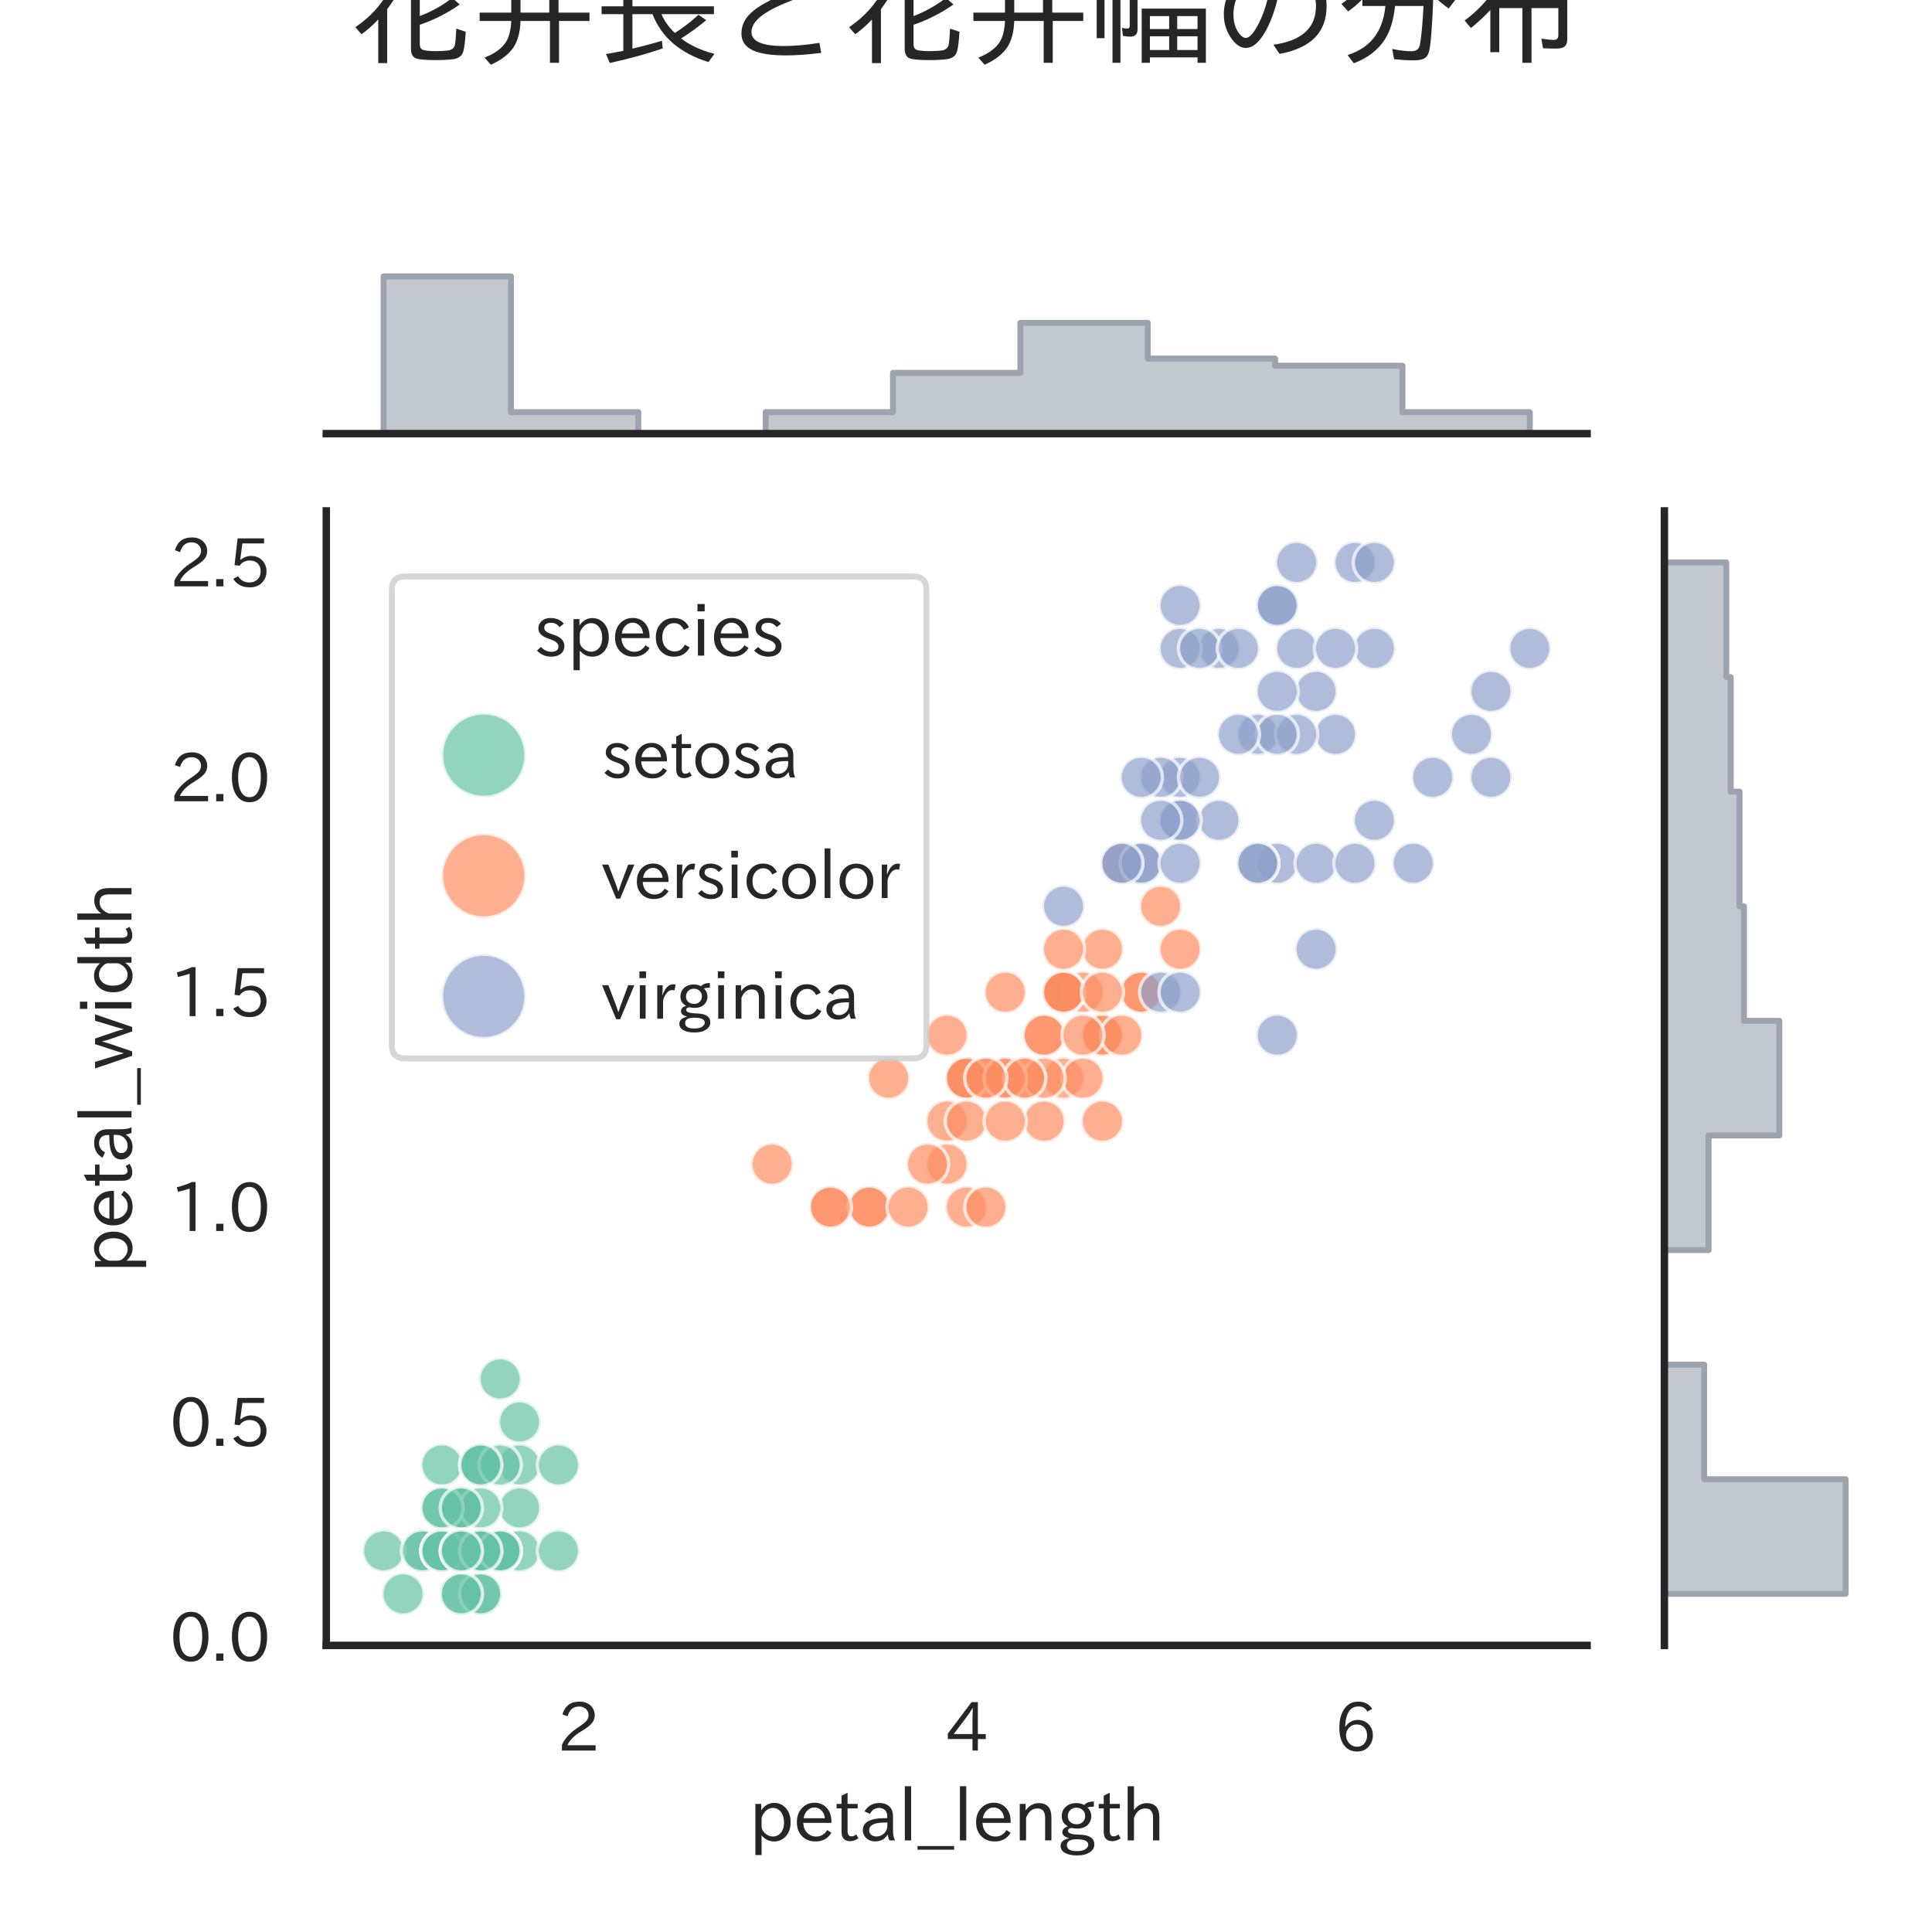 <?xml version="1.0" encoding="utf-8" standalone="no"?>
<!DOCTYPE svg PUBLIC "-//W3C//DTD SVG 1.1//EN"
  "http://www.w3.org/Graphics/SVG/1.1/DTD/svg11.dtd">
<svg xmlns:xlink="http://www.w3.org/1999/xlink" width="324pt" height="324pt" viewBox="0 0 324 324" xmlns="http://www.w3.org/2000/svg" version="1.1">
 <defs>
  <style type="text/css">*{stroke-linejoin: round; stroke-linecap: butt}</style>
 </defs>
 <g id="figure_1">
  <g id="patch_1">
   <path d="M 0 324 
L 324 324 
L 324 0 
L 0 0 
z
" style="fill: #ffffff"/>
  </g>
  <g id="axes_1">
   <g id="patch_2">
    <path d="M 54.72 275.94 
L 266.16 275.94 
L 266.16 85.678 
L 54.72 85.678 
z
" style="fill: #ffffff"/>
   </g>
   <g id="matplotlib.axis_1">
    <g id="xtick_1">
     <g id="text_1">
      <!-- 2 -->
      <g style="fill: #262626" transform="translate(93.446 293.68) scale(0.11 -0.11)">
       <defs>
        <path id="IPAexGothic-32" d="M 3659 63 
L 447 63 
L 447 594 
Q 825 1475 1894 2203 
L 2072 2322 
Q 2619 2697 2791 2906 
Q 2988 3153 2988 3444 
Q 2988 3772 2756 4003 
Q 2500 4259 2084 4259 
Q 1250 4259 991 3328 
L 497 3506 
Q 853 4725 2116 4725 
Q 2806 4725 3216 4316 
Q 3575 3947 3575 3425 
Q 3575 3038 3344 2722 
Q 3131 2416 2366 1938 
L 2231 1856 
Q 1256 1253 978 569 
L 3659 569 
L 3659 63 
z
" transform="scale(0.016)"/>
       </defs>
       <use xlink:href="#IPAexGothic-32"/>
      </g>
     </g>
    </g>
    <g id="xtick_2">
     <g id="text_2">
      <!-- 4 -->
      <g style="fill: #262626" transform="translate(158.605 293.68) scale(0.11 -0.11)">
       <defs>
        <path id="IPAexGothic-34" d="M 3813 1159 
L 3059 1159 
L 3059 63 
L 2547 63 
L 2547 1159 
L 197 1159 
L 197 1672 
L 2456 4678 
L 3059 4678 
L 3059 1634 
L 3813 1634 
L 3813 1159 
z
M 2578 4109 
L 2559 4109 
Q 2278 3656 2003 3284 
L 759 1634 
L 2547 1634 
L 2547 3144 
Q 2547 3481 2578 4109 
z
" transform="scale(0.016)"/>
       </defs>
       <use xlink:href="#IPAexGothic-34"/>
      </g>
     </g>
    </g>
    <g id="xtick_3">
     <g id="text_3">
      <!-- 6 -->
      <g style="fill: #262626" transform="translate(223.764 293.68) scale(0.11 -0.11)">
       <defs>
        <path id="IPAexGothic-36" d="M 1056 2328 
Q 1509 2981 2234 2981 
Q 2906 2981 3316 2513 
Q 3675 2106 3675 1522 
Q 3675 884 3272 434 
Q 2853 -31 2178 -31 
Q 1375 -31 922 581 
Q 481 1178 481 2228 
Q 481 3425 1013 4109 
Q 1494 4725 2272 4725 
Q 3191 4725 3609 4025 
L 3150 3775 
Q 2894 4266 2300 4266 
Q 1119 4266 1031 2328 
L 1056 2328 
z
M 2141 2547 
Q 1684 2547 1384 2206 
Q 1116 1900 1116 1541 
Q 1116 1156 1353 844 
Q 1672 428 2159 428 
Q 2669 428 2941 844 
Q 3125 1128 3125 1503 
Q 3125 1944 2881 2228 
Q 2600 2547 2141 2547 
z
" transform="scale(0.016)"/>
       </defs>
       <use xlink:href="#IPAexGothic-36"/>
      </g>
     </g>
    </g>
    <g id="text_4">
     <!-- petal_length -->
     <g style="fill: #262626" transform="translate(125.596 308.758) scale(0.12 -0.12)">
      <defs>
       <path id="IPAexGothic-70" d="M 1075 2688 
Q 1525 3341 2206 3341 
Q 2769 3341 3172 2938 
Q 3641 2469 3641 1644 
Q 3641 841 3178 372 
Q 2775 -31 2200 -31 
Q 1569 -31 1106 497 
L 1106 -1216 
L 563 -1216 
L 563 3250 
L 1075 3250 
L 1075 2688 
z
M 1106 1950 
L 1106 1291 
Q 1106 897 1516 600 
Q 1791 403 2106 403 
Q 2469 403 2725 659 
Q 3066 997 3066 1631 
Q 3066 2200 2784 2559 
Q 2503 2900 2100 2900 
Q 1656 2900 1338 2484 
Q 1106 2184 1106 1950 
z
" transform="scale(0.016)"/>
       <path id="IPAexGothic-65" d="M 863 1594 
Q 891 1041 1209 722 
Q 1534 397 1997 397 
Q 2606 397 2963 966 
L 3322 728 
Q 2869 -31 1931 -31 
Q 1222 -31 766 422 
Q 306 884 306 1641 
Q 306 2444 788 2925 
Q 1216 3353 1856 3353 
Q 2459 3353 2866 2956 
Q 3322 2494 3322 1722 
L 3322 1594 
L 863 1594 
z
M 2756 1997 
Q 2709 2431 2450 2681 
Q 2194 2938 1844 2938 
Q 1438 2938 1150 2591 
Q 953 2356 894 1997 
L 2756 1997 
z
" transform="scale(0.016)"/>
       <path id="IPAexGothic-74" d="M 2125 241 
Q 1769 -6 1397 -6 
Q 653 -6 653 831 
L 653 2859 
L 219 2859 
L 219 3250 
L 653 3250 
L 653 3966 
L 1178 4228 
L 1178 3250 
L 2063 3250 
L 2063 2859 
L 1178 2859 
L 1178 906 
Q 1178 416 1513 416 
Q 1738 416 1941 588 
L 2125 241 
z
" transform="scale(0.016)"/>
       <path id="IPAexGothic-61" d="M 3156 63 
L 2672 63 
Q 2559 303 2531 556 
L 2509 556 
Q 2147 -25 1428 -25 
Q 934 -25 622 288 
Q 347 563 347 959 
Q 347 1947 2050 1997 
L 2478 2009 
L 2478 2175 
Q 2478 2509 2288 2700 
Q 2088 2900 1775 2900 
Q 1238 2900 969 2378 
L 494 2597 
Q 938 3328 1788 3328 
Q 2375 3328 2691 3000 
Q 2984 2706 2984 2169 
L 2984 997 
Q 2984 400 3156 63 
z
M 2491 1625 
L 2141 1619 
Q 903 1591 903 953 
Q 903 728 1050 581 
Q 1231 403 1525 403 
Q 1934 403 2234 703 
Q 2491 969 2491 1344 
L 2491 1625 
z
" transform="scale(0.016)"/>
       <path id="IPAexGothic-6c" d="M 1131 63 
L 581 63 
L 581 4794 
L 1131 4794 
L 1131 63 
z
" transform="scale(0.016)"/>
       <path id="IPAexGothic-5f" d="M 3200 -750 
L 0 -750 
L 0 -431 
L 3200 -431 
L 3200 -750 
z
" transform="scale(0.016)"/>
       <path id="IPAexGothic-6e" d="M 3328 63 
L 2778 63 
L 2778 2041 
Q 2778 2853 2106 2853 
Q 1428 2853 1113 2041 
L 1113 63 
L 563 63 
L 563 3250 
L 1075 3250 
L 1075 2675 
Q 1525 3316 2222 3316 
Q 3328 3316 3328 2072 
L 3328 63 
z
" transform="scale(0.016)"/>
       <path id="IPAexGothic-67" d="M 1331 1150 
Q 1006 1122 1006 900 
Q 1006 613 1763 575 
L 2131 556 
Q 3303 497 3303 -294 
Q 3303 -700 2925 -959 
Q 2519 -1253 1794 -1253 
Q 1138 -1253 738 -1028 
Q 353 -809 353 -428 
Q 353 84 1075 247 
L 1075 269 
Q 506 413 506 778 
Q 506 1116 994 1297 
Q 456 1575 456 2181 
Q 456 2650 769 2963 
Q 1128 3322 1738 3322 
Q 2125 3322 2422 3153 
Q 2650 3453 3259 3463 
L 3259 3013 
Q 2838 3003 2703 2938 
Q 3034 2613 3034 2169 
Q 3034 1728 2734 1425 
Q 2400 1094 1813 1094 
Q 1563 1094 1331 1150 
z
M 1734 2919 
Q 1409 2919 1197 2706 
Q 988 2497 988 2181 
Q 988 1872 1184 1684 
Q 1397 1472 1756 1472 
Q 2094 1472 2297 1678 
Q 2503 1881 2503 2203 
Q 2503 2497 2297 2700 
Q 2081 2919 1734 2919 
z
M 1753 159 
Q 903 159 903 -366 
Q 903 -875 1800 -875 
Q 2378 -875 2638 -606 
Q 2772 -481 2772 -313 
Q 2772 159 1753 159 
z
" transform="scale(0.016)"/>
       <path id="IPAexGothic-68" d="M 3347 63 
L 2797 63 
L 2797 2041 
Q 2797 2853 2131 2853 
Q 1447 2853 1131 2041 
L 1131 63 
L 581 63 
L 581 4794 
L 1131 4794 
L 1131 2706 
Q 1566 3316 2247 3316 
Q 3347 3316 3347 2072 
L 3347 63 
z
" transform="scale(0.016)"/>
      </defs>
      <use xlink:href="#IPAexGothic-70"/>
      <use xlink:href="#IPAexGothic-65" transform="translate(62.109 0)"/>
      <use xlink:href="#IPAexGothic-74" transform="translate(118.994 0)"/>
      <use xlink:href="#IPAexGothic-61" transform="translate(153.613 0)"/>
      <use xlink:href="#IPAexGothic-6c" transform="translate(208.594 0)"/>
      <use xlink:href="#IPAexGothic-5f" transform="translate(235.596 0)"/>
      <use xlink:href="#IPAexGothic-6c" transform="translate(285.596 0)"/>
      <use xlink:href="#IPAexGothic-65" transform="translate(312.598 0)"/>
      <use xlink:href="#IPAexGothic-6e" transform="translate(369.482 0)"/>
      <use xlink:href="#IPAexGothic-67" transform="translate(429.883 0)"/>
      <use xlink:href="#IPAexGothic-74" transform="translate(485.4 0)"/>
      <use xlink:href="#IPAexGothic-68" transform="translate(520.02 0)"/>
     </g>
    </g>
   </g>
   <g id="matplotlib.axis_2">
    <g id="ytick_1">
     <g id="text_5">
      <!-- 0.0 -->
      <g style="fill: #262626" transform="translate(28.457 278.618) scale(0.11 -0.11)">
       <defs>
        <path id="IPAexGothic-30" d="M 2038 4725 
Q 2881 4725 3334 3944 
Q 3694 3325 3694 2344 
Q 3694 1372 3334 741 
Q 2888 -31 2016 -31 
Q 1147 -31 700 741 
Q 341 1372 341 2350 
Q 341 3713 1000 4334 
Q 1419 4725 2038 4725 
z
M 2016 4266 
Q 1516 4266 1228 3759 
Q 934 3247 934 2344 
Q 934 1456 1222 947 
Q 1513 447 2016 447 
Q 2619 447 2909 1153 
Q 3100 1622 3100 2375 
Q 3100 3256 2806 3759 
Q 2509 4266 2016 4266 
z
" transform="scale(0.016)"/>
        <path id="IPAexGothic-2e" d="M 1184 63 
L 494 63 
L 494 753 
L 1184 753 
L 1184 63 
z
" transform="scale(0.016)"/>
       </defs>
       <use xlink:href="#IPAexGothic-30"/>
       <use xlink:href="#IPAexGothic-2e" transform="translate(62.988 0)"/>
       <use xlink:href="#IPAexGothic-30" transform="translate(89.404 0)"/>
      </g>
     </g>
    </g>
    <g id="ytick_2">
     <g id="text_6">
      <!-- 0.5 -->
      <g style="fill: #262626" transform="translate(28.457 242.584) scale(0.11 -0.11)">
       <defs>
        <path id="IPAexGothic-35" d="M 1178 2603 
Q 1634 2963 2172 2963 
Q 2816 2963 3241 2528 
Q 3638 2113 3638 1497 
Q 3638 938 3297 513 
Q 2869 -31 2031 -31 
Q 959 -31 469 784 
L 938 1028 
Q 1309 434 2013 434 
Q 2466 434 2769 716 
Q 3081 1013 3081 1503 
Q 3081 1966 2806 2241 
Q 2519 2528 2056 2528 
Q 1406 2528 1072 2028 
L 591 2091 
L 884 4634 
L 3406 4634 
L 3406 4153 
L 1341 4153 
L 1134 2603 
L 1178 2603 
z
" transform="scale(0.016)"/>
       </defs>
       <use xlink:href="#IPAexGothic-30"/>
       <use xlink:href="#IPAexGothic-2e" transform="translate(62.988 0)"/>
       <use xlink:href="#IPAexGothic-35" transform="translate(89.404 0)"/>
      </g>
     </g>
    </g>
    <g id="ytick_3">
     <g id="text_7">
      <!-- 1.0 -->
      <g style="fill: #262626" transform="translate(28.457 206.55) scale(0.11 -0.11)">
       <defs>
        <path id="IPAexGothic-31" d="M 2463 63 
L 1900 63 
L 1900 4103 
Q 1372 3922 788 3797 
L 684 4231 
Q 1519 4441 2106 4731 
L 2463 4731 
L 2463 63 
z
" transform="scale(0.016)"/>
       </defs>
       <use xlink:href="#IPAexGothic-31"/>
       <use xlink:href="#IPAexGothic-2e" transform="translate(62.988 0)"/>
       <use xlink:href="#IPAexGothic-30" transform="translate(89.404 0)"/>
      </g>
     </g>
    </g>
    <g id="ytick_4">
     <g id="text_8">
      <!-- 1.5 -->
      <g style="fill: #262626" transform="translate(28.457 170.515) scale(0.11 -0.11)">
       <use xlink:href="#IPAexGothic-31"/>
       <use xlink:href="#IPAexGothic-2e" transform="translate(62.988 0)"/>
       <use xlink:href="#IPAexGothic-35" transform="translate(89.404 0)"/>
      </g>
     </g>
    </g>
    <g id="ytick_5">
     <g id="text_9">
      <!-- 2.0 -->
      <g style="fill: #262626" transform="translate(28.457 134.481) scale(0.11 -0.11)">
       <use xlink:href="#IPAexGothic-32"/>
       <use xlink:href="#IPAexGothic-2e" transform="translate(62.988 0)"/>
       <use xlink:href="#IPAexGothic-30" transform="translate(89.404 0)"/>
      </g>
     </g>
    </g>
    <g id="ytick_6">
     <g id="text_10">
      <!-- 2.5 -->
      <g style="fill: #262626" transform="translate(28.457 98.446) scale(0.11 -0.11)">
       <use xlink:href="#IPAexGothic-32"/>
       <use xlink:href="#IPAexGothic-2e" transform="translate(62.988 0)"/>
       <use xlink:href="#IPAexGothic-35" transform="translate(89.404 0)"/>
      </g>
     </g>
    </g>
    <g id="text_11">
     <!-- petal_width -->
     <g style="fill: #262626" transform="translate(22.177 213.541) rotate(-90) scale(0.12 -0.12)">
      <defs>
       <path id="IPAexGothic-77" d="M 4772 3250 
L 3666 6 
L 3281 6 
L 2609 1919 
Q 2509 2203 2413 2622 
L 2394 2622 
Q 2322 2319 2188 1919 
L 1534 6 
L 1150 6 
L 44 3250 
L 619 3250 
L 1156 1491 
Q 1206 1331 1363 753 
L 1381 753 
Q 1475 1125 1594 1491 
L 2169 3250 
L 2656 3250 
L 3256 1491 
Q 3347 1244 3469 753 
L 3488 753 
Q 3591 1184 3684 1491 
L 4216 3250 
L 4772 3250 
z
" transform="scale(0.016)"/>
       <path id="IPAexGothic-69" d="M 1178 3928 
L 550 3928 
L 550 4569 
L 1178 4569 
L 1178 3928 
z
M 1138 63 
L 588 63 
L 588 3250 
L 1138 3250 
L 1138 63 
z
" transform="scale(0.016)"/>
       <path id="IPAexGothic-64" d="M 3391 63 
L 2891 63 
L 2891 619 
Q 2441 -31 1753 -31 
Q 1181 -31 788 372 
Q 313 844 313 1663 
Q 313 2466 772 2938 
Q 1169 3341 1753 3341 
Q 2384 3341 2847 2809 
L 2847 4794 
L 3391 4794 
L 3391 63 
z
M 2847 1303 
L 2847 2097 
Q 2847 2413 2456 2706 
Q 2181 2906 1853 2906 
Q 1484 2906 1228 2650 
Q 888 2309 888 1678 
Q 888 1109 1169 750 
Q 1441 409 1847 409 
Q 2322 409 2656 875 
Q 2847 1134 2847 1303 
z
" transform="scale(0.016)"/>
      </defs>
      <use xlink:href="#IPAexGothic-70"/>
      <use xlink:href="#IPAexGothic-65" transform="translate(62.109 0)"/>
      <use xlink:href="#IPAexGothic-74" transform="translate(118.994 0)"/>
      <use xlink:href="#IPAexGothic-61" transform="translate(153.613 0)"/>
      <use xlink:href="#IPAexGothic-6c" transform="translate(208.594 0)"/>
      <use xlink:href="#IPAexGothic-5f" transform="translate(235.596 0)"/>
      <use xlink:href="#IPAexGothic-77" transform="translate(285.596 0)"/>
      <use xlink:href="#IPAexGothic-69" transform="translate(360.791 0)"/>
      <use xlink:href="#IPAexGothic-64" transform="translate(387.793 0)"/>
      <use xlink:href="#IPAexGothic-74" transform="translate(450.195 0)"/>
      <use xlink:href="#IPAexGothic-68" transform="translate(484.814 0)"/>
     </g>
    </g>
   </g>
   <g id="PathCollection_1">
    <defs>
     <path id="C0_0_830020444f" d="M 0 3.536 
C 0.938 3.536 1.837 3.163 2.5 2.5 
C 3.163 1.837 3.536 0.938 3.536 -0 
C 3.536 -0.938 3.163 -1.837 2.5 -2.5 
C 1.837 -3.163 0.938 -3.536 0 -3.536 
C -0.938 -3.536 -1.837 -3.163 -2.5 -2.5 
C -3.163 -1.837 -3.536 -0.938 -3.536 0 
C -3.536 0.938 -3.163 1.837 -2.5 2.5 
C -1.837 3.163 -0.938 3.536 0 3.536 
z
"/>
    </defs>
    <g clip-path="url(#pc08ce2d0c9)">
     <use xlink:href="#C0_0_830020444f" x="77.363" y="260.085" style="fill: #66c2a5; fill-opacity: 0.7; stroke: #ffffff; stroke-opacity: 0.7; stroke-width: 0.566"/>
    </g>
    <g clip-path="url(#pc08ce2d0c9)">
     <use xlink:href="#C0_0_830020444f" x="77.363" y="260.085" style="fill: #66c2a5; fill-opacity: 0.7; stroke: #ffffff; stroke-opacity: 0.7; stroke-width: 0.566"/>
    </g>
    <g clip-path="url(#pc08ce2d0c9)">
     <use xlink:href="#C0_0_830020444f" x="74.105" y="260.085" style="fill: #66c2a5; fill-opacity: 0.7; stroke: #ffffff; stroke-opacity: 0.7; stroke-width: 0.566"/>
    </g>
    <g clip-path="url(#pc08ce2d0c9)">
     <use xlink:href="#C0_0_830020444f" x="80.621" y="260.085" style="fill: #66c2a5; fill-opacity: 0.7; stroke: #ffffff; stroke-opacity: 0.7; stroke-width: 0.566"/>
    </g>
    <g clip-path="url(#pc08ce2d0c9)">
     <use xlink:href="#C0_0_830020444f" x="77.363" y="260.085" style="fill: #66c2a5; fill-opacity: 0.7; stroke: #ffffff; stroke-opacity: 0.7; stroke-width: 0.566"/>
    </g>
    <g clip-path="url(#pc08ce2d0c9)">
     <use xlink:href="#C0_0_830020444f" x="87.136" y="245.671" style="fill: #66c2a5; fill-opacity: 0.7; stroke: #ffffff; stroke-opacity: 0.7; stroke-width: 0.566"/>
    </g>
    <g clip-path="url(#pc08ce2d0c9)">
     <use xlink:href="#C0_0_830020444f" x="77.363" y="252.878" style="fill: #66c2a5; fill-opacity: 0.7; stroke: #ffffff; stroke-opacity: 0.7; stroke-width: 0.566"/>
    </g>
    <g clip-path="url(#pc08ce2d0c9)">
     <use xlink:href="#C0_0_830020444f" x="80.621" y="260.085" style="fill: #66c2a5; fill-opacity: 0.7; stroke: #ffffff; stroke-opacity: 0.7; stroke-width: 0.566"/>
    </g>
    <g clip-path="url(#pc08ce2d0c9)">
     <use xlink:href="#C0_0_830020444f" x="77.363" y="260.085" style="fill: #66c2a5; fill-opacity: 0.7; stroke: #ffffff; stroke-opacity: 0.7; stroke-width: 0.566"/>
    </g>
    <g clip-path="url(#pc08ce2d0c9)">
     <use xlink:href="#C0_0_830020444f" x="80.621" y="267.292" style="fill: #66c2a5; fill-opacity: 0.7; stroke: #ffffff; stroke-opacity: 0.7; stroke-width: 0.566"/>
    </g>
    <g clip-path="url(#pc08ce2d0c9)">
     <use xlink:href="#C0_0_830020444f" x="80.621" y="260.085" style="fill: #66c2a5; fill-opacity: 0.7; stroke: #ffffff; stroke-opacity: 0.7; stroke-width: 0.566"/>
    </g>
    <g clip-path="url(#pc08ce2d0c9)">
     <use xlink:href="#C0_0_830020444f" x="83.879" y="260.085" style="fill: #66c2a5; fill-opacity: 0.7; stroke: #ffffff; stroke-opacity: 0.7; stroke-width: 0.566"/>
    </g>
    <g clip-path="url(#pc08ce2d0c9)">
     <use xlink:href="#C0_0_830020444f" x="77.363" y="267.292" style="fill: #66c2a5; fill-opacity: 0.7; stroke: #ffffff; stroke-opacity: 0.7; stroke-width: 0.566"/>
    </g>
    <g clip-path="url(#pc08ce2d0c9)">
     <use xlink:href="#C0_0_830020444f" x="67.589" y="267.292" style="fill: #66c2a5; fill-opacity: 0.7; stroke: #ffffff; stroke-opacity: 0.7; stroke-width: 0.566"/>
    </g>
    <g clip-path="url(#pc08ce2d0c9)">
     <use xlink:href="#C0_0_830020444f" x="70.847" y="260.085" style="fill: #66c2a5; fill-opacity: 0.7; stroke: #ffffff; stroke-opacity: 0.7; stroke-width: 0.566"/>
    </g>
    <g clip-path="url(#pc08ce2d0c9)">
     <use xlink:href="#C0_0_830020444f" x="80.621" y="245.671" style="fill: #66c2a5; fill-opacity: 0.7; stroke: #ffffff; stroke-opacity: 0.7; stroke-width: 0.566"/>
    </g>
    <g clip-path="url(#pc08ce2d0c9)">
     <use xlink:href="#C0_0_830020444f" x="74.105" y="245.671" style="fill: #66c2a5; fill-opacity: 0.7; stroke: #ffffff; stroke-opacity: 0.7; stroke-width: 0.566"/>
    </g>
    <g clip-path="url(#pc08ce2d0c9)">
     <use xlink:href="#C0_0_830020444f" x="77.363" y="252.878" style="fill: #66c2a5; fill-opacity: 0.7; stroke: #ffffff; stroke-opacity: 0.7; stroke-width: 0.566"/>
    </g>
    <g clip-path="url(#pc08ce2d0c9)">
     <use xlink:href="#C0_0_830020444f" x="87.136" y="252.878" style="fill: #66c2a5; fill-opacity: 0.7; stroke: #ffffff; stroke-opacity: 0.7; stroke-width: 0.566"/>
    </g>
    <g clip-path="url(#pc08ce2d0c9)">
     <use xlink:href="#C0_0_830020444f" x="80.621" y="252.878" style="fill: #66c2a5; fill-opacity: 0.7; stroke: #ffffff; stroke-opacity: 0.7; stroke-width: 0.566"/>
    </g>
    <g clip-path="url(#pc08ce2d0c9)">
     <use xlink:href="#C0_0_830020444f" x="87.136" y="260.085" style="fill: #66c2a5; fill-opacity: 0.7; stroke: #ffffff; stroke-opacity: 0.7; stroke-width: 0.566"/>
    </g>
    <g clip-path="url(#pc08ce2d0c9)">
     <use xlink:href="#C0_0_830020444f" x="80.621" y="245.671" style="fill: #66c2a5; fill-opacity: 0.7; stroke: #ffffff; stroke-opacity: 0.7; stroke-width: 0.566"/>
    </g>
    <g clip-path="url(#pc08ce2d0c9)">
     <use xlink:href="#C0_0_830020444f" x="64.331" y="260.085" style="fill: #66c2a5; fill-opacity: 0.7; stroke: #ffffff; stroke-opacity: 0.7; stroke-width: 0.566"/>
    </g>
    <g clip-path="url(#pc08ce2d0c9)">
     <use xlink:href="#C0_0_830020444f" x="87.136" y="238.464" style="fill: #66c2a5; fill-opacity: 0.7; stroke: #ffffff; stroke-opacity: 0.7; stroke-width: 0.566"/>
    </g>
    <g clip-path="url(#pc08ce2d0c9)">
     <use xlink:href="#C0_0_830020444f" x="93.652" y="260.085" style="fill: #66c2a5; fill-opacity: 0.7; stroke: #ffffff; stroke-opacity: 0.7; stroke-width: 0.566"/>
    </g>
    <g clip-path="url(#pc08ce2d0c9)">
     <use xlink:href="#C0_0_830020444f" x="83.879" y="260.085" style="fill: #66c2a5; fill-opacity: 0.7; stroke: #ffffff; stroke-opacity: 0.7; stroke-width: 0.566"/>
    </g>
    <g clip-path="url(#pc08ce2d0c9)">
     <use xlink:href="#C0_0_830020444f" x="83.879" y="245.671" style="fill: #66c2a5; fill-opacity: 0.7; stroke: #ffffff; stroke-opacity: 0.7; stroke-width: 0.566"/>
    </g>
    <g clip-path="url(#pc08ce2d0c9)">
     <use xlink:href="#C0_0_830020444f" x="80.621" y="260.085" style="fill: #66c2a5; fill-opacity: 0.7; stroke: #ffffff; stroke-opacity: 0.7; stroke-width: 0.566"/>
    </g>
    <g clip-path="url(#pc08ce2d0c9)">
     <use xlink:href="#C0_0_830020444f" x="77.363" y="260.085" style="fill: #66c2a5; fill-opacity: 0.7; stroke: #ffffff; stroke-opacity: 0.7; stroke-width: 0.566"/>
    </g>
    <g clip-path="url(#pc08ce2d0c9)">
     <use xlink:href="#C0_0_830020444f" x="83.879" y="260.085" style="fill: #66c2a5; fill-opacity: 0.7; stroke: #ffffff; stroke-opacity: 0.7; stroke-width: 0.566"/>
    </g>
    <g clip-path="url(#pc08ce2d0c9)">
     <use xlink:href="#C0_0_830020444f" x="83.879" y="260.085" style="fill: #66c2a5; fill-opacity: 0.7; stroke: #ffffff; stroke-opacity: 0.7; stroke-width: 0.566"/>
    </g>
    <g clip-path="url(#pc08ce2d0c9)">
     <use xlink:href="#C0_0_830020444f" x="80.621" y="245.671" style="fill: #66c2a5; fill-opacity: 0.7; stroke: #ffffff; stroke-opacity: 0.7; stroke-width: 0.566"/>
    </g>
    <g clip-path="url(#pc08ce2d0c9)">
     <use xlink:href="#C0_0_830020444f" x="80.621" y="267.292" style="fill: #66c2a5; fill-opacity: 0.7; stroke: #ffffff; stroke-opacity: 0.7; stroke-width: 0.566"/>
    </g>
    <g clip-path="url(#pc08ce2d0c9)">
     <use xlink:href="#C0_0_830020444f" x="77.363" y="260.085" style="fill: #66c2a5; fill-opacity: 0.7; stroke: #ffffff; stroke-opacity: 0.7; stroke-width: 0.566"/>
    </g>
    <g clip-path="url(#pc08ce2d0c9)">
     <use xlink:href="#C0_0_830020444f" x="80.621" y="260.085" style="fill: #66c2a5; fill-opacity: 0.7; stroke: #ffffff; stroke-opacity: 0.7; stroke-width: 0.566"/>
    </g>
    <g clip-path="url(#pc08ce2d0c9)">
     <use xlink:href="#C0_0_830020444f" x="70.847" y="260.085" style="fill: #66c2a5; fill-opacity: 0.7; stroke: #ffffff; stroke-opacity: 0.7; stroke-width: 0.566"/>
    </g>
    <g clip-path="url(#pc08ce2d0c9)">
     <use xlink:href="#C0_0_830020444f" x="74.105" y="260.085" style="fill: #66c2a5; fill-opacity: 0.7; stroke: #ffffff; stroke-opacity: 0.7; stroke-width: 0.566"/>
    </g>
    <g clip-path="url(#pc08ce2d0c9)">
     <use xlink:href="#C0_0_830020444f" x="77.363" y="267.292" style="fill: #66c2a5; fill-opacity: 0.7; stroke: #ffffff; stroke-opacity: 0.7; stroke-width: 0.566"/>
    </g>
    <g clip-path="url(#pc08ce2d0c9)">
     <use xlink:href="#C0_0_830020444f" x="74.105" y="260.085" style="fill: #66c2a5; fill-opacity: 0.7; stroke: #ffffff; stroke-opacity: 0.7; stroke-width: 0.566"/>
    </g>
    <g clip-path="url(#pc08ce2d0c9)">
     <use xlink:href="#C0_0_830020444f" x="80.621" y="260.085" style="fill: #66c2a5; fill-opacity: 0.7; stroke: #ffffff; stroke-opacity: 0.7; stroke-width: 0.566"/>
    </g>
    <g clip-path="url(#pc08ce2d0c9)">
     <use xlink:href="#C0_0_830020444f" x="74.105" y="252.878" style="fill: #66c2a5; fill-opacity: 0.7; stroke: #ffffff; stroke-opacity: 0.7; stroke-width: 0.566"/>
    </g>
    <g clip-path="url(#pc08ce2d0c9)">
     <use xlink:href="#C0_0_830020444f" x="74.105" y="252.878" style="fill: #66c2a5; fill-opacity: 0.7; stroke: #ffffff; stroke-opacity: 0.7; stroke-width: 0.566"/>
    </g>
    <g clip-path="url(#pc08ce2d0c9)">
     <use xlink:href="#C0_0_830020444f" x="74.105" y="260.085" style="fill: #66c2a5; fill-opacity: 0.7; stroke: #ffffff; stroke-opacity: 0.7; stroke-width: 0.566"/>
    </g>
    <g clip-path="url(#pc08ce2d0c9)">
     <use xlink:href="#C0_0_830020444f" x="83.879" y="231.257" style="fill: #66c2a5; fill-opacity: 0.7; stroke: #ffffff; stroke-opacity: 0.7; stroke-width: 0.566"/>
    </g>
    <g clip-path="url(#pc08ce2d0c9)">
     <use xlink:href="#C0_0_830020444f" x="93.652" y="245.671" style="fill: #66c2a5; fill-opacity: 0.7; stroke: #ffffff; stroke-opacity: 0.7; stroke-width: 0.566"/>
    </g>
    <g clip-path="url(#pc08ce2d0c9)">
     <use xlink:href="#C0_0_830020444f" x="77.363" y="252.878" style="fill: #66c2a5; fill-opacity: 0.7; stroke: #ffffff; stroke-opacity: 0.7; stroke-width: 0.566"/>
    </g>
    <g clip-path="url(#pc08ce2d0c9)">
     <use xlink:href="#C0_0_830020444f" x="83.879" y="260.085" style="fill: #66c2a5; fill-opacity: 0.7; stroke: #ffffff; stroke-opacity: 0.7; stroke-width: 0.566"/>
    </g>
    <g clip-path="url(#pc08ce2d0c9)">
     <use xlink:href="#C0_0_830020444f" x="77.363" y="260.085" style="fill: #66c2a5; fill-opacity: 0.7; stroke: #ffffff; stroke-opacity: 0.7; stroke-width: 0.566"/>
    </g>
    <g clip-path="url(#pc08ce2d0c9)">
     <use xlink:href="#C0_0_830020444f" x="80.621" y="260.085" style="fill: #66c2a5; fill-opacity: 0.7; stroke: #ffffff; stroke-opacity: 0.7; stroke-width: 0.566"/>
    </g>
    <g clip-path="url(#pc08ce2d0c9)">
     <use xlink:href="#C0_0_830020444f" x="77.363" y="260.085" style="fill: #66c2a5; fill-opacity: 0.7; stroke: #ffffff; stroke-opacity: 0.7; stroke-width: 0.566"/>
    </g>
    <g clip-path="url(#pc08ce2d0c9)">
     <use xlink:href="#C0_0_830020444f" x="184.875" y="173.602" style="fill: #fc8d62; fill-opacity: 0.7; stroke: #ffffff; stroke-opacity: 0.7; stroke-width: 0.566"/>
    </g>
    <g clip-path="url(#pc08ce2d0c9)">
     <use xlink:href="#C0_0_830020444f" x="178.359" y="166.395" style="fill: #fc8d62; fill-opacity: 0.7; stroke: #ffffff; stroke-opacity: 0.7; stroke-width: 0.566"/>
    </g>
    <g clip-path="url(#pc08ce2d0c9)">
     <use xlink:href="#C0_0_830020444f" x="191.39" y="166.395" style="fill: #fc8d62; fill-opacity: 0.7; stroke: #ffffff; stroke-opacity: 0.7; stroke-width: 0.566"/>
    </g>
    <g clip-path="url(#pc08ce2d0c9)">
     <use xlink:href="#C0_0_830020444f" x="162.069" y="180.809" style="fill: #fc8d62; fill-opacity: 0.7; stroke: #ffffff; stroke-opacity: 0.7; stroke-width: 0.566"/>
    </g>
    <g clip-path="url(#pc08ce2d0c9)">
     <use xlink:href="#C0_0_830020444f" x="181.617" y="166.395" style="fill: #fc8d62; fill-opacity: 0.7; stroke: #ffffff; stroke-opacity: 0.7; stroke-width: 0.566"/>
    </g>
    <g clip-path="url(#pc08ce2d0c9)">
     <use xlink:href="#C0_0_830020444f" x="178.359" y="180.809" style="fill: #fc8d62; fill-opacity: 0.7; stroke: #ffffff; stroke-opacity: 0.7; stroke-width: 0.566"/>
    </g>
    <g clip-path="url(#pc08ce2d0c9)">
     <use xlink:href="#C0_0_830020444f" x="184.875" y="159.188" style="fill: #fc8d62; fill-opacity: 0.7; stroke: #ffffff; stroke-opacity: 0.7; stroke-width: 0.566"/>
    </g>
    <g clip-path="url(#pc08ce2d0c9)">
     <use xlink:href="#C0_0_830020444f" x="139.263" y="202.43" style="fill: #fc8d62; fill-opacity: 0.7; stroke: #ffffff; stroke-opacity: 0.7; stroke-width: 0.566"/>
    </g>
    <g clip-path="url(#pc08ce2d0c9)">
     <use xlink:href="#C0_0_830020444f" x="181.617" y="180.809" style="fill: #fc8d62; fill-opacity: 0.7; stroke: #ffffff; stroke-opacity: 0.7; stroke-width: 0.566"/>
    </g>
    <g clip-path="url(#pc08ce2d0c9)">
     <use xlink:href="#C0_0_830020444f" x="158.811" y="173.602" style="fill: #fc8d62; fill-opacity: 0.7; stroke: #ffffff; stroke-opacity: 0.7; stroke-width: 0.566"/>
    </g>
    <g clip-path="url(#pc08ce2d0c9)">
     <use xlink:href="#C0_0_830020444f" x="145.779" y="202.43" style="fill: #fc8d62; fill-opacity: 0.7; stroke: #ffffff; stroke-opacity: 0.7; stroke-width: 0.566"/>
    </g>
    <g clip-path="url(#pc08ce2d0c9)">
     <use xlink:href="#C0_0_830020444f" x="168.585" y="166.395" style="fill: #fc8d62; fill-opacity: 0.7; stroke: #ffffff; stroke-opacity: 0.7; stroke-width: 0.566"/>
    </g>
    <g clip-path="url(#pc08ce2d0c9)">
     <use xlink:href="#C0_0_830020444f" x="162.069" y="202.43" style="fill: #fc8d62; fill-opacity: 0.7; stroke: #ffffff; stroke-opacity: 0.7; stroke-width: 0.566"/>
    </g>
    <g clip-path="url(#pc08ce2d0c9)">
     <use xlink:href="#C0_0_830020444f" x="184.875" y="173.602" style="fill: #fc8d62; fill-opacity: 0.7; stroke: #ffffff; stroke-opacity: 0.7; stroke-width: 0.566"/>
    </g>
    <g clip-path="url(#pc08ce2d0c9)">
     <use xlink:href="#C0_0_830020444f" x="149.037" y="180.809" style="fill: #fc8d62; fill-opacity: 0.7; stroke: #ffffff; stroke-opacity: 0.7; stroke-width: 0.566"/>
    </g>
    <g clip-path="url(#pc08ce2d0c9)">
     <use xlink:href="#C0_0_830020444f" x="175.101" y="173.602" style="fill: #fc8d62; fill-opacity: 0.7; stroke: #ffffff; stroke-opacity: 0.7; stroke-width: 0.566"/>
    </g>
    <g clip-path="url(#pc08ce2d0c9)">
     <use xlink:href="#C0_0_830020444f" x="178.359" y="166.395" style="fill: #fc8d62; fill-opacity: 0.7; stroke: #ffffff; stroke-opacity: 0.7; stroke-width: 0.566"/>
    </g>
    <g clip-path="url(#pc08ce2d0c9)">
     <use xlink:href="#C0_0_830020444f" x="165.327" y="202.43" style="fill: #fc8d62; fill-opacity: 0.7; stroke: #ffffff; stroke-opacity: 0.7; stroke-width: 0.566"/>
    </g>
    <g clip-path="url(#pc08ce2d0c9)">
     <use xlink:href="#C0_0_830020444f" x="178.359" y="166.395" style="fill: #fc8d62; fill-opacity: 0.7; stroke: #ffffff; stroke-opacity: 0.7; stroke-width: 0.566"/>
    </g>
    <g clip-path="url(#pc08ce2d0c9)">
     <use xlink:href="#C0_0_830020444f" x="158.811" y="195.223" style="fill: #fc8d62; fill-opacity: 0.7; stroke: #ffffff; stroke-opacity: 0.7; stroke-width: 0.566"/>
    </g>
    <g clip-path="url(#pc08ce2d0c9)">
     <use xlink:href="#C0_0_830020444f" x="188.132" y="144.775" style="fill: #fc8d62; fill-opacity: 0.7; stroke: #ffffff; stroke-opacity: 0.7; stroke-width: 0.566"/>
    </g>
    <g clip-path="url(#pc08ce2d0c9)">
     <use xlink:href="#C0_0_830020444f" x="162.069" y="180.809" style="fill: #fc8d62; fill-opacity: 0.7; stroke: #ffffff; stroke-opacity: 0.7; stroke-width: 0.566"/>
    </g>
    <g clip-path="url(#pc08ce2d0c9)">
     <use xlink:href="#C0_0_830020444f" x="191.39" y="166.395" style="fill: #fc8d62; fill-opacity: 0.7; stroke: #ffffff; stroke-opacity: 0.7; stroke-width: 0.566"/>
    </g>
    <g clip-path="url(#pc08ce2d0c9)">
     <use xlink:href="#C0_0_830020444f" x="184.875" y="188.016" style="fill: #fc8d62; fill-opacity: 0.7; stroke: #ffffff; stroke-opacity: 0.7; stroke-width: 0.566"/>
    </g>
    <g clip-path="url(#pc08ce2d0c9)">
     <use xlink:href="#C0_0_830020444f" x="171.843" y="180.809" style="fill: #fc8d62; fill-opacity: 0.7; stroke: #ffffff; stroke-opacity: 0.7; stroke-width: 0.566"/>
    </g>
    <g clip-path="url(#pc08ce2d0c9)">
     <use xlink:href="#C0_0_830020444f" x="175.101" y="173.602" style="fill: #fc8d62; fill-opacity: 0.7; stroke: #ffffff; stroke-opacity: 0.7; stroke-width: 0.566"/>
    </g>
    <g clip-path="url(#pc08ce2d0c9)">
     <use xlink:href="#C0_0_830020444f" x="188.132" y="173.602" style="fill: #fc8d62; fill-opacity: 0.7; stroke: #ffffff; stroke-opacity: 0.7; stroke-width: 0.566"/>
    </g>
    <g clip-path="url(#pc08ce2d0c9)">
     <use xlink:href="#C0_0_830020444f" x="194.648" y="151.982" style="fill: #fc8d62; fill-opacity: 0.7; stroke: #ffffff; stroke-opacity: 0.7; stroke-width: 0.566"/>
    </g>
    <g clip-path="url(#pc08ce2d0c9)">
     <use xlink:href="#C0_0_830020444f" x="178.359" y="166.395" style="fill: #fc8d62; fill-opacity: 0.7; stroke: #ffffff; stroke-opacity: 0.7; stroke-width: 0.566"/>
    </g>
    <g clip-path="url(#pc08ce2d0c9)">
     <use xlink:href="#C0_0_830020444f" x="145.779" y="202.43" style="fill: #fc8d62; fill-opacity: 0.7; stroke: #ffffff; stroke-opacity: 0.7; stroke-width: 0.566"/>
    </g>
    <g clip-path="url(#pc08ce2d0c9)">
     <use xlink:href="#C0_0_830020444f" x="155.553" y="195.223" style="fill: #fc8d62; fill-opacity: 0.7; stroke: #ffffff; stroke-opacity: 0.7; stroke-width: 0.566"/>
    </g>
    <g clip-path="url(#pc08ce2d0c9)">
     <use xlink:href="#C0_0_830020444f" x="152.295" y="202.43" style="fill: #fc8d62; fill-opacity: 0.7; stroke: #ffffff; stroke-opacity: 0.7; stroke-width: 0.566"/>
    </g>
    <g clip-path="url(#pc08ce2d0c9)">
     <use xlink:href="#C0_0_830020444f" x="158.811" y="188.016" style="fill: #fc8d62; fill-opacity: 0.7; stroke: #ffffff; stroke-opacity: 0.7; stroke-width: 0.566"/>
    </g>
    <g clip-path="url(#pc08ce2d0c9)">
     <use xlink:href="#C0_0_830020444f" x="197.906" y="159.188" style="fill: #fc8d62; fill-opacity: 0.7; stroke: #ffffff; stroke-opacity: 0.7; stroke-width: 0.566"/>
    </g>
    <g clip-path="url(#pc08ce2d0c9)">
     <use xlink:href="#C0_0_830020444f" x="178.359" y="166.395" style="fill: #fc8d62; fill-opacity: 0.7; stroke: #ffffff; stroke-opacity: 0.7; stroke-width: 0.566"/>
    </g>
    <g clip-path="url(#pc08ce2d0c9)">
     <use xlink:href="#C0_0_830020444f" x="178.359" y="159.188" style="fill: #fc8d62; fill-opacity: 0.7; stroke: #ffffff; stroke-opacity: 0.7; stroke-width: 0.566"/>
    </g>
    <g clip-path="url(#pc08ce2d0c9)">
     <use xlink:href="#C0_0_830020444f" x="184.875" y="166.395" style="fill: #fc8d62; fill-opacity: 0.7; stroke: #ffffff; stroke-opacity: 0.7; stroke-width: 0.566"/>
    </g>
    <g clip-path="url(#pc08ce2d0c9)">
     <use xlink:href="#C0_0_830020444f" x="175.101" y="180.809" style="fill: #fc8d62; fill-opacity: 0.7; stroke: #ffffff; stroke-opacity: 0.7; stroke-width: 0.566"/>
    </g>
    <g clip-path="url(#pc08ce2d0c9)">
     <use xlink:href="#C0_0_830020444f" x="165.327" y="180.809" style="fill: #fc8d62; fill-opacity: 0.7; stroke: #ffffff; stroke-opacity: 0.7; stroke-width: 0.566"/>
    </g>
    <g clip-path="url(#pc08ce2d0c9)">
     <use xlink:href="#C0_0_830020444f" x="162.069" y="180.809" style="fill: #fc8d62; fill-opacity: 0.7; stroke: #ffffff; stroke-opacity: 0.7; stroke-width: 0.566"/>
    </g>
    <g clip-path="url(#pc08ce2d0c9)">
     <use xlink:href="#C0_0_830020444f" x="175.101" y="188.016" style="fill: #fc8d62; fill-opacity: 0.7; stroke: #ffffff; stroke-opacity: 0.7; stroke-width: 0.566"/>
    </g>
    <g clip-path="url(#pc08ce2d0c9)">
     <use xlink:href="#C0_0_830020444f" x="181.617" y="173.602" style="fill: #fc8d62; fill-opacity: 0.7; stroke: #ffffff; stroke-opacity: 0.7; stroke-width: 0.566"/>
    </g>
    <g clip-path="url(#pc08ce2d0c9)">
     <use xlink:href="#C0_0_830020444f" x="162.069" y="188.016" style="fill: #fc8d62; fill-opacity: 0.7; stroke: #ffffff; stroke-opacity: 0.7; stroke-width: 0.566"/>
    </g>
    <g clip-path="url(#pc08ce2d0c9)">
     <use xlink:href="#C0_0_830020444f" x="139.263" y="202.43" style="fill: #fc8d62; fill-opacity: 0.7; stroke: #ffffff; stroke-opacity: 0.7; stroke-width: 0.566"/>
    </g>
    <g clip-path="url(#pc08ce2d0c9)">
     <use xlink:href="#C0_0_830020444f" x="168.585" y="180.809" style="fill: #fc8d62; fill-opacity: 0.7; stroke: #ffffff; stroke-opacity: 0.7; stroke-width: 0.566"/>
    </g>
    <g clip-path="url(#pc08ce2d0c9)">
     <use xlink:href="#C0_0_830020444f" x="168.585" y="188.016" style="fill: #fc8d62; fill-opacity: 0.7; stroke: #ffffff; stroke-opacity: 0.7; stroke-width: 0.566"/>
    </g>
    <g clip-path="url(#pc08ce2d0c9)">
     <use xlink:href="#C0_0_830020444f" x="168.585" y="180.809" style="fill: #fc8d62; fill-opacity: 0.7; stroke: #ffffff; stroke-opacity: 0.7; stroke-width: 0.566"/>
    </g>
    <g clip-path="url(#pc08ce2d0c9)">
     <use xlink:href="#C0_0_830020444f" x="171.843" y="180.809" style="fill: #fc8d62; fill-opacity: 0.7; stroke: #ffffff; stroke-opacity: 0.7; stroke-width: 0.566"/>
    </g>
    <g clip-path="url(#pc08ce2d0c9)">
     <use xlink:href="#C0_0_830020444f" x="129.49" y="195.223" style="fill: #fc8d62; fill-opacity: 0.7; stroke: #ffffff; stroke-opacity: 0.7; stroke-width: 0.566"/>
    </g>
    <g clip-path="url(#pc08ce2d0c9)">
     <use xlink:href="#C0_0_830020444f" x="165.327" y="180.809" style="fill: #fc8d62; fill-opacity: 0.7; stroke: #ffffff; stroke-opacity: 0.7; stroke-width: 0.566"/>
    </g>
    <g clip-path="url(#pc08ce2d0c9)">
     <use xlink:href="#C0_0_830020444f" x="227.228" y="94.326" style="fill: #8da0cb; fill-opacity: 0.7; stroke: #ffffff; stroke-opacity: 0.7; stroke-width: 0.566"/>
    </g>
    <g clip-path="url(#pc08ce2d0c9)">
     <use xlink:href="#C0_0_830020444f" x="197.906" y="137.568" style="fill: #8da0cb; fill-opacity: 0.7; stroke: #ffffff; stroke-opacity: 0.7; stroke-width: 0.566"/>
    </g>
    <g clip-path="url(#pc08ce2d0c9)">
     <use xlink:href="#C0_0_830020444f" x="223.97" y="123.154" style="fill: #8da0cb; fill-opacity: 0.7; stroke: #ffffff; stroke-opacity: 0.7; stroke-width: 0.566"/>
    </g>
    <g clip-path="url(#pc08ce2d0c9)">
     <use xlink:href="#C0_0_830020444f" x="214.196" y="144.775" style="fill: #8da0cb; fill-opacity: 0.7; stroke: #ffffff; stroke-opacity: 0.7; stroke-width: 0.566"/>
    </g>
    <g clip-path="url(#pc08ce2d0c9)">
     <use xlink:href="#C0_0_830020444f" x="220.712" y="115.947" style="fill: #8da0cb; fill-opacity: 0.7; stroke: #ffffff; stroke-opacity: 0.7; stroke-width: 0.566"/>
    </g>
    <g clip-path="url(#pc08ce2d0c9)">
     <use xlink:href="#C0_0_830020444f" x="246.775" y="123.154" style="fill: #8da0cb; fill-opacity: 0.7; stroke: #ffffff; stroke-opacity: 0.7; stroke-width: 0.566"/>
    </g>
    <g clip-path="url(#pc08ce2d0c9)">
     <use xlink:href="#C0_0_830020444f" x="178.359" y="151.982" style="fill: #8da0cb; fill-opacity: 0.7; stroke: #ffffff; stroke-opacity: 0.7; stroke-width: 0.566"/>
    </g>
    <g clip-path="url(#pc08ce2d0c9)">
     <use xlink:href="#C0_0_830020444f" x="237.001" y="144.775" style="fill: #8da0cb; fill-opacity: 0.7; stroke: #ffffff; stroke-opacity: 0.7; stroke-width: 0.566"/>
    </g>
    <g clip-path="url(#pc08ce2d0c9)">
     <use xlink:href="#C0_0_830020444f" x="220.712" y="144.775" style="fill: #8da0cb; fill-opacity: 0.7; stroke: #ffffff; stroke-opacity: 0.7; stroke-width: 0.566"/>
    </g>
    <g clip-path="url(#pc08ce2d0c9)">
     <use xlink:href="#C0_0_830020444f" x="230.486" y="94.326" style="fill: #8da0cb; fill-opacity: 0.7; stroke: #ffffff; stroke-opacity: 0.7; stroke-width: 0.566"/>
    </g>
    <g clip-path="url(#pc08ce2d0c9)">
     <use xlink:href="#C0_0_830020444f" x="197.906" y="130.361" style="fill: #8da0cb; fill-opacity: 0.7; stroke: #ffffff; stroke-opacity: 0.7; stroke-width: 0.566"/>
    </g>
    <g clip-path="url(#pc08ce2d0c9)">
     <use xlink:href="#C0_0_830020444f" x="204.422" y="137.568" style="fill: #8da0cb; fill-opacity: 0.7; stroke: #ffffff; stroke-opacity: 0.7; stroke-width: 0.566"/>
    </g>
    <g clip-path="url(#pc08ce2d0c9)">
     <use xlink:href="#C0_0_830020444f" x="210.938" y="123.154" style="fill: #8da0cb; fill-opacity: 0.7; stroke: #ffffff; stroke-opacity: 0.7; stroke-width: 0.566"/>
    </g>
    <g clip-path="url(#pc08ce2d0c9)">
     <use xlink:href="#C0_0_830020444f" x="194.648" y="130.361" style="fill: #8da0cb; fill-opacity: 0.7; stroke: #ffffff; stroke-opacity: 0.7; stroke-width: 0.566"/>
    </g>
    <g clip-path="url(#pc08ce2d0c9)">
     <use xlink:href="#C0_0_830020444f" x="197.906" y="101.533" style="fill: #8da0cb; fill-opacity: 0.7; stroke: #ffffff; stroke-opacity: 0.7; stroke-width: 0.566"/>
    </g>
    <g clip-path="url(#pc08ce2d0c9)">
     <use xlink:href="#C0_0_830020444f" x="204.422" y="108.74" style="fill: #8da0cb; fill-opacity: 0.7; stroke: #ffffff; stroke-opacity: 0.7; stroke-width: 0.566"/>
    </g>
    <g clip-path="url(#pc08ce2d0c9)">
     <use xlink:href="#C0_0_830020444f" x="210.938" y="144.775" style="fill: #8da0cb; fill-opacity: 0.7; stroke: #ffffff; stroke-opacity: 0.7; stroke-width: 0.566"/>
    </g>
    <g clip-path="url(#pc08ce2d0c9)">
     <use xlink:href="#C0_0_830020444f" x="250.033" y="115.947" style="fill: #8da0cb; fill-opacity: 0.7; stroke: #ffffff; stroke-opacity: 0.7; stroke-width: 0.566"/>
    </g>
    <g clip-path="url(#pc08ce2d0c9)">
     <use xlink:href="#C0_0_830020444f" x="256.549" y="108.74" style="fill: #8da0cb; fill-opacity: 0.7; stroke: #ffffff; stroke-opacity: 0.7; stroke-width: 0.566"/>
    </g>
    <g clip-path="url(#pc08ce2d0c9)">
     <use xlink:href="#C0_0_830020444f" x="194.648" y="166.395" style="fill: #8da0cb; fill-opacity: 0.7; stroke: #ffffff; stroke-opacity: 0.7; stroke-width: 0.566"/>
    </g>
    <g clip-path="url(#pc08ce2d0c9)">
     <use xlink:href="#C0_0_830020444f" x="217.454" y="108.74" style="fill: #8da0cb; fill-opacity: 0.7; stroke: #ffffff; stroke-opacity: 0.7; stroke-width: 0.566"/>
    </g>
    <g clip-path="url(#pc08ce2d0c9)">
     <use xlink:href="#C0_0_830020444f" x="191.39" y="130.361" style="fill: #8da0cb; fill-opacity: 0.7; stroke: #ffffff; stroke-opacity: 0.7; stroke-width: 0.566"/>
    </g>
    <g clip-path="url(#pc08ce2d0c9)">
     <use xlink:href="#C0_0_830020444f" x="250.033" y="130.361" style="fill: #8da0cb; fill-opacity: 0.7; stroke: #ffffff; stroke-opacity: 0.7; stroke-width: 0.566"/>
    </g>
    <g clip-path="url(#pc08ce2d0c9)">
     <use xlink:href="#C0_0_830020444f" x="191.39" y="144.775" style="fill: #8da0cb; fill-opacity: 0.7; stroke: #ffffff; stroke-opacity: 0.7; stroke-width: 0.566"/>
    </g>
    <g clip-path="url(#pc08ce2d0c9)">
     <use xlink:href="#C0_0_830020444f" x="217.454" y="123.154" style="fill: #8da0cb; fill-opacity: 0.7; stroke: #ffffff; stroke-opacity: 0.7; stroke-width: 0.566"/>
    </g>
    <g clip-path="url(#pc08ce2d0c9)">
     <use xlink:href="#C0_0_830020444f" x="227.228" y="144.775" style="fill: #8da0cb; fill-opacity: 0.7; stroke: #ffffff; stroke-opacity: 0.7; stroke-width: 0.566"/>
    </g>
    <g clip-path="url(#pc08ce2d0c9)">
     <use xlink:href="#C0_0_830020444f" x="188.132" y="144.775" style="fill: #8da0cb; fill-opacity: 0.7; stroke: #ffffff; stroke-opacity: 0.7; stroke-width: 0.566"/>
    </g>
    <g clip-path="url(#pc08ce2d0c9)">
     <use xlink:href="#C0_0_830020444f" x="191.39" y="144.775" style="fill: #8da0cb; fill-opacity: 0.7; stroke: #ffffff; stroke-opacity: 0.7; stroke-width: 0.566"/>
    </g>
    <g clip-path="url(#pc08ce2d0c9)">
     <use xlink:href="#C0_0_830020444f" x="214.196" y="123.154" style="fill: #8da0cb; fill-opacity: 0.7; stroke: #ffffff; stroke-opacity: 0.7; stroke-width: 0.566"/>
    </g>
    <g clip-path="url(#pc08ce2d0c9)">
     <use xlink:href="#C0_0_830020444f" x="220.712" y="159.188" style="fill: #8da0cb; fill-opacity: 0.7; stroke: #ffffff; stroke-opacity: 0.7; stroke-width: 0.566"/>
    </g>
    <g clip-path="url(#pc08ce2d0c9)">
     <use xlink:href="#C0_0_830020444f" x="230.486" y="137.568" style="fill: #8da0cb; fill-opacity: 0.7; stroke: #ffffff; stroke-opacity: 0.7; stroke-width: 0.566"/>
    </g>
    <g clip-path="url(#pc08ce2d0c9)">
     <use xlink:href="#C0_0_830020444f" x="240.259" y="130.361" style="fill: #8da0cb; fill-opacity: 0.7; stroke: #ffffff; stroke-opacity: 0.7; stroke-width: 0.566"/>
    </g>
    <g clip-path="url(#pc08ce2d0c9)">
     <use xlink:href="#C0_0_830020444f" x="214.196" y="115.947" style="fill: #8da0cb; fill-opacity: 0.7; stroke: #ffffff; stroke-opacity: 0.7; stroke-width: 0.566"/>
    </g>
    <g clip-path="url(#pc08ce2d0c9)">
     <use xlink:href="#C0_0_830020444f" x="197.906" y="166.395" style="fill: #8da0cb; fill-opacity: 0.7; stroke: #ffffff; stroke-opacity: 0.7; stroke-width: 0.566"/>
    </g>
    <g clip-path="url(#pc08ce2d0c9)">
     <use xlink:href="#C0_0_830020444f" x="214.196" y="173.602" style="fill: #8da0cb; fill-opacity: 0.7; stroke: #ffffff; stroke-opacity: 0.7; stroke-width: 0.566"/>
    </g>
    <g clip-path="url(#pc08ce2d0c9)">
     <use xlink:href="#C0_0_830020444f" x="230.486" y="108.74" style="fill: #8da0cb; fill-opacity: 0.7; stroke: #ffffff; stroke-opacity: 0.7; stroke-width: 0.566"/>
    </g>
    <g clip-path="url(#pc08ce2d0c9)">
     <use xlink:href="#C0_0_830020444f" x="214.196" y="101.533" style="fill: #8da0cb; fill-opacity: 0.7; stroke: #ffffff; stroke-opacity: 0.7; stroke-width: 0.566"/>
    </g>
    <g clip-path="url(#pc08ce2d0c9)">
     <use xlink:href="#C0_0_830020444f" x="210.938" y="144.775" style="fill: #8da0cb; fill-opacity: 0.7; stroke: #ffffff; stroke-opacity: 0.7; stroke-width: 0.566"/>
    </g>
    <g clip-path="url(#pc08ce2d0c9)">
     <use xlink:href="#C0_0_830020444f" x="188.132" y="144.775" style="fill: #8da0cb; fill-opacity: 0.7; stroke: #ffffff; stroke-opacity: 0.7; stroke-width: 0.566"/>
    </g>
    <g clip-path="url(#pc08ce2d0c9)">
     <use xlink:href="#C0_0_830020444f" x="207.68" y="123.154" style="fill: #8da0cb; fill-opacity: 0.7; stroke: #ffffff; stroke-opacity: 0.7; stroke-width: 0.566"/>
    </g>
    <g clip-path="url(#pc08ce2d0c9)">
     <use xlink:href="#C0_0_830020444f" x="214.196" y="101.533" style="fill: #8da0cb; fill-opacity: 0.7; stroke: #ffffff; stroke-opacity: 0.7; stroke-width: 0.566"/>
    </g>
    <g clip-path="url(#pc08ce2d0c9)">
     <use xlink:href="#C0_0_830020444f" x="197.906" y="108.74" style="fill: #8da0cb; fill-opacity: 0.7; stroke: #ffffff; stroke-opacity: 0.7; stroke-width: 0.566"/>
    </g>
    <g clip-path="url(#pc08ce2d0c9)">
     <use xlink:href="#C0_0_830020444f" x="197.906" y="137.568" style="fill: #8da0cb; fill-opacity: 0.7; stroke: #ffffff; stroke-opacity: 0.7; stroke-width: 0.566"/>
    </g>
    <g clip-path="url(#pc08ce2d0c9)">
     <use xlink:href="#C0_0_830020444f" x="223.97" y="108.74" style="fill: #8da0cb; fill-opacity: 0.7; stroke: #ffffff; stroke-opacity: 0.7; stroke-width: 0.566"/>
    </g>
    <g clip-path="url(#pc08ce2d0c9)">
     <use xlink:href="#C0_0_830020444f" x="217.454" y="94.326" style="fill: #8da0cb; fill-opacity: 0.7; stroke: #ffffff; stroke-opacity: 0.7; stroke-width: 0.566"/>
    </g>
    <g clip-path="url(#pc08ce2d0c9)">
     <use xlink:href="#C0_0_830020444f" x="201.164" y="108.74" style="fill: #8da0cb; fill-opacity: 0.7; stroke: #ffffff; stroke-opacity: 0.7; stroke-width: 0.566"/>
    </g>
    <g clip-path="url(#pc08ce2d0c9)">
     <use xlink:href="#C0_0_830020444f" x="194.648" y="137.568" style="fill: #8da0cb; fill-opacity: 0.7; stroke: #ffffff; stroke-opacity: 0.7; stroke-width: 0.566"/>
    </g>
    <g clip-path="url(#pc08ce2d0c9)">
     <use xlink:href="#C0_0_830020444f" x="201.164" y="130.361" style="fill: #8da0cb; fill-opacity: 0.7; stroke: #ffffff; stroke-opacity: 0.7; stroke-width: 0.566"/>
    </g>
    <g clip-path="url(#pc08ce2d0c9)">
     <use xlink:href="#C0_0_830020444f" x="207.68" y="108.74" style="fill: #8da0cb; fill-opacity: 0.7; stroke: #ffffff; stroke-opacity: 0.7; stroke-width: 0.566"/>
    </g>
    <g clip-path="url(#pc08ce2d0c9)">
     <use xlink:href="#C0_0_830020444f" x="197.906" y="144.775" style="fill: #8da0cb; fill-opacity: 0.7; stroke: #ffffff; stroke-opacity: 0.7; stroke-width: 0.566"/>
    </g>
   </g>
   <g id="line2d_1"/>
   <g id="line2d_2"/>
   <g id="line2d_3"/>
   <g id="patch_3">
    <path d="M 54.72 275.94 
L 54.72 85.678 
" style="fill: none; stroke: #262626; stroke-width: 1.25; stroke-linejoin: miter; stroke-linecap: square"/>
   </g>
   <g id="patch_4">
    <path d="M 54.72 275.94 
L 266.16 275.94 
" style="fill: none; stroke: #262626; stroke-width: 1.25; stroke-linejoin: miter; stroke-linecap: square"/>
   </g>
   <g id="legend_1">
    <g id="patch_5">
     <path d="M 67.92 177.5 
L 153.158 177.5 
Q 155.358 177.5 155.358 175.3 
L 155.358 98.878 
Q 155.358 96.678 153.158 96.678 
L 67.92 96.678 
Q 65.72 96.678 65.72 98.878 
L 65.72 175.3 
Q 65.72 177.5 67.92 177.5 
z
" style="fill: #ffffff; opacity: 0.8; stroke: #cccccc; stroke-linejoin: miter"/>
    </g>
    <g id="text_12">
     <!-- species -->
     <g style="fill: #262626" transform="translate(89.56 110.067) scale(0.12 -0.12)">
      <defs>
       <path id="IPAexGothic-73" d="M 2234 2547 
Q 1938 2931 1484 2931 
Q 891 2931 891 2475 
Q 891 2153 1531 1944 
L 1741 1875 
Q 2650 1578 2650 894 
Q 2650 434 2272 172 
Q 1972 -31 1497 -31 
Q 766 -31 256 503 
L 603 819 
Q 997 397 1516 397 
Q 2131 397 2131 875 
Q 2131 1238 1453 1478 
L 1234 1553 
Q 378 1853 378 2431 
Q 378 2797 628 3047 
Q 928 3347 1453 3347 
Q 2156 3347 2606 2859 
L 2234 2547 
z
" transform="scale(0.016)"/>
       <path id="IPAexGothic-63" d="M 3269 784 
Q 2834 -31 1900 -31 
Q 1228 -31 788 409 
Q 313 891 313 1663 
Q 313 2428 788 2913 
Q 1222 3347 1881 3347 
Q 2813 3347 3206 2541 
L 2763 2309 
Q 2484 2900 1900 2900 
Q 1516 2900 1234 2619 
Q 881 2266 881 1650 
Q 881 1069 1222 728 
Q 1522 428 1956 428 
Q 2547 428 2847 1016 
L 3269 784 
z
" transform="scale(0.016)"/>
      </defs>
      <use xlink:href="#IPAexGothic-73"/>
      <use xlink:href="#IPAexGothic-70" transform="translate(46.191 0)"/>
      <use xlink:href="#IPAexGothic-65" transform="translate(108.301 0)"/>
      <use xlink:href="#IPAexGothic-63" transform="translate(165.186 0)"/>
      <use xlink:href="#IPAexGothic-69" transform="translate(219.58 0)"/>
      <use xlink:href="#IPAexGothic-65" transform="translate(246.582 0)"/>
      <use xlink:href="#IPAexGothic-73" transform="translate(303.467 0)"/>
     </g>
    </g>
    <g id="line2d_4">
     <defs>
      <path id="m4935564a15" d="M 0 7.071 
C 1.875 7.071 3.674 6.326 5 5 
C 6.326 3.674 7.071 1.875 7.071 0 
C 7.071 -1.875 6.326 -3.674 5 -5 
C 3.674 -6.326 1.875 -7.071 0 -7.071 
C -1.875 -7.071 -3.674 -6.326 -5 -5 
C -6.326 -3.674 -7.071 -1.875 -7.071 0 
C -7.071 1.875 -6.326 3.674 -5 5 
C -3.674 6.326 -1.875 7.071 0 7.071 
z
" style="stroke: #ffffff; stroke-opacity: 0.7; stroke-width: 0.566"/>
     </defs>
     <g>
      <use xlink:href="#m4935564a15" x="81.12" y="126.637" style="fill: #66c2a5; fill-opacity: 0.7; stroke: #ffffff; stroke-opacity: 0.7; stroke-width: 0.566"/>
     </g>
    </g>
    <g id="text_13">
     <!-- setosa -->
     <g style="fill: #262626" transform="translate(100.92 130.487) scale(0.11 -0.11)">
      <defs>
       <path id="IPAexGothic-6f" d="M 1919 3341 
Q 2594 3341 3056 2888 
Q 3531 2413 3531 1638 
Q 3531 888 3066 422 
Q 2609 -31 1919 -31 
Q 1228 -31 781 416 
Q 313 881 313 1656 
Q 313 2413 788 2888 
Q 1241 3341 1919 3341 
z
M 1919 2919 
Q 1519 2919 1241 2631 
Q 888 2278 888 1650 
Q 888 1031 1234 684 
Q 1516 403 1919 403 
Q 2331 403 2609 691 
Q 2956 1038 2956 1672 
Q 2956 2269 2603 2631 
Q 2316 2919 1919 2919 
z
" transform="scale(0.016)"/>
      </defs>
      <use xlink:href="#IPAexGothic-73"/>
      <use xlink:href="#IPAexGothic-65" transform="translate(46.191 0)"/>
      <use xlink:href="#IPAexGothic-74" transform="translate(103.076 0)"/>
      <use xlink:href="#IPAexGothic-6f" transform="translate(137.695 0)"/>
      <use xlink:href="#IPAexGothic-73" transform="translate(198.096 0)"/>
      <use xlink:href="#IPAexGothic-61" transform="translate(244.287 0)"/>
     </g>
    </g>
    <g id="line2d_5">
     <defs>
      <path id="mae2618cf85" d="M 0 7.071 
C 1.875 7.071 3.674 6.326 5 5 
C 6.326 3.674 7.071 1.875 7.071 0 
C 7.071 -1.875 6.326 -3.674 5 -5 
C 3.674 -6.326 1.875 -7.071 0 -7.071 
C -1.875 -7.071 -3.674 -6.326 -5 -5 
C -6.326 -3.674 -7.071 -1.875 -7.071 0 
C -7.071 1.875 -6.326 3.674 -5 5 
C -3.674 6.326 -1.875 7.071 0 7.071 
z
" style="stroke: #ffffff; stroke-opacity: 0.7; stroke-width: 0.566"/>
     </defs>
     <g>
      <use xlink:href="#mae2618cf85" x="81.12" y="146.866" style="fill: #fc8d62; fill-opacity: 0.7; stroke: #ffffff; stroke-opacity: 0.7; stroke-width: 0.566"/>
     </g>
    </g>
    <g id="text_14">
     <!-- versicolor -->
     <g style="fill: #262626" transform="translate(100.92 150.716) scale(0.11 -0.11)">
      <defs>
       <path id="IPAexGothic-76" d="M 3103 3250 
L 1747 6 
L 1375 6 
L 25 3250 
L 628 3250 
L 1338 1388 
L 1522 844 
L 1569 703 
L 1588 703 
Q 1641 884 1822 1388 
L 2516 3250 
L 3103 3250 
z
" transform="scale(0.016)"/>
       <path id="IPAexGothic-72" d="M 2309 3316 
L 2213 2769 
Q 2106 2791 2022 2791 
Q 1653 2791 1413 2444 
Q 1113 2006 1113 1675 
L 1113 63 
L 563 63 
L 563 3250 
L 1081 3250 
L 1056 2303 
L 1069 2303 
Q 1422 3341 2097 3341 
Q 2206 3341 2309 3316 
z
" transform="scale(0.016)"/>
      </defs>
      <use xlink:href="#IPAexGothic-76"/>
      <use xlink:href="#IPAexGothic-65" transform="translate(48.584 0)"/>
      <use xlink:href="#IPAexGothic-72" transform="translate(105.469 0)"/>
      <use xlink:href="#IPAexGothic-73" transform="translate(142.48 0)"/>
      <use xlink:href="#IPAexGothic-69" transform="translate(188.672 0)"/>
      <use xlink:href="#IPAexGothic-63" transform="translate(215.674 0)"/>
      <use xlink:href="#IPAexGothic-6f" transform="translate(270.068 0)"/>
      <use xlink:href="#IPAexGothic-6c" transform="translate(330.469 0)"/>
      <use xlink:href="#IPAexGothic-6f" transform="translate(357.471 0)"/>
      <use xlink:href="#IPAexGothic-72" transform="translate(417.871 0)"/>
     </g>
    </g>
    <g id="line2d_6">
     <defs>
      <path id="m01ba30e8e9" d="M 0 7.071 
C 1.875 7.071 3.674 6.326 5 5 
C 6.326 3.674 7.071 1.875 7.071 0 
C 7.071 -1.875 6.326 -3.674 5 -5 
C 3.674 -6.326 1.875 -7.071 0 -7.071 
C -1.875 -7.071 -3.674 -6.326 -5 -5 
C -6.326 -3.674 -7.071 -1.875 -7.071 0 
C -7.071 1.875 -6.326 3.674 -5 5 
C -3.674 6.326 -1.875 7.071 0 7.071 
z
" style="stroke: #ffffff; stroke-opacity: 0.7; stroke-width: 0.566"/>
     </defs>
     <g>
      <use xlink:href="#m01ba30e8e9" x="81.12" y="167.096" style="fill: #8da0cb; fill-opacity: 0.7; stroke: #ffffff; stroke-opacity: 0.7; stroke-width: 0.566"/>
     </g>
    </g>
    <g id="text_15">
     <!-- virginica -->
     <g style="fill: #262626" transform="translate(100.92 170.946) scale(0.11 -0.11)">
      <use xlink:href="#IPAexGothic-76"/>
      <use xlink:href="#IPAexGothic-69" transform="translate(48.584 0)"/>
      <use xlink:href="#IPAexGothic-72" transform="translate(75.586 0)"/>
      <use xlink:href="#IPAexGothic-67" transform="translate(112.598 0)"/>
      <use xlink:href="#IPAexGothic-69" transform="translate(168.115 0)"/>
      <use xlink:href="#IPAexGothic-6e" transform="translate(195.117 0)"/>
      <use xlink:href="#IPAexGothic-69" transform="translate(255.518 0)"/>
      <use xlink:href="#IPAexGothic-63" transform="translate(282.52 0)"/>
      <use xlink:href="#IPAexGothic-61" transform="translate(336.914 0)"/>
     </g>
    </g>
   </g>
  </g>
  <g id="axes_2">
   <g id="patch_6">
    <path d="M 54.72 72.718 
L 266.16 72.718 
L 266.16 45.034 
L 54.72 45.034 
z
" style="fill: #ffffff"/>
   </g>
   <g id="matplotlib.axis_3">
    <g id="xtick_4"/>
    <g id="xtick_5"/>
    <g id="xtick_6"/>
   </g>
   <g id="matplotlib.axis_4">
    <g id="ytick_7"/>
    <g id="ytick_8"/>
   </g>
   <g id="FillBetweenPolyCollection_1">
    <defs>
     <path id="ma1e4dcef57" d="M 64.331 -277.648 
L 64.331 -251.282 
L 85.688 -251.282 
L 85.688 -251.282 
L 107.046 -251.282 
L 107.046 -251.282 
L 128.404 -251.282 
L 128.404 -251.282 
L 149.761 -251.282 
L 149.761 -251.282 
L 171.119 -251.282 
L 171.119 -251.282 
L 192.476 -251.282 
L 192.476 -251.282 
L 213.834 -251.282 
L 213.834 -251.282 
L 235.192 -251.282 
L 235.192 -251.282 
L 256.549 -251.282 
L 256.549 -251.282 
L 256.549 -254.877 
L 256.549 -254.877 
L 256.549 -254.877 
L 235.192 -254.877 
L 235.192 -262.667 
L 213.834 -262.667 
L 213.834 -263.866 
L 192.476 -263.866 
L 192.476 -269.858 
L 171.119 -269.858 
L 171.119 -261.469 
L 149.761 -261.469 
L 149.761 -254.877 
L 128.404 -254.877 
L 128.404 -251.282 
L 107.046 -251.282 
L 107.046 -254.877 
L 85.688 -254.877 
L 85.688 -277.648 
L 64.331 -277.648 
z
" style="stroke: #9ca3af"/>
    </defs>
    <g clip-path="url(#pf7cad0cafe)">
     <use xlink:href="#ma1e4dcef57" x="0" y="324" style="fill: #9ca3af; fill-opacity: 0.6; stroke: #9ca3af"/>
    </g>
   </g>
   <g id="patch_7">
    <path d="M 54.72 72.718 
L 266.16 72.718 
" style="fill: none; stroke: #262626; stroke-width: 1.25; stroke-linejoin: miter; stroke-linecap: square"/>
   </g>
  </g>
  <g id="axes_3">
   <g id="patch_8">
    <path d="M 279.12 275.94 
L 311.04 275.94 
L 311.04 85.678 
L 279.12 85.678 
z
" style="fill: #ffffff"/>
   </g>
   <g id="matplotlib.axis_5">
    <g id="xtick_7"/>
    <g id="xtick_8"/>
   </g>
   <g id="matplotlib.axis_6">
    <g id="ytick_9"/>
    <g id="ytick_10"/>
    <g id="ytick_11"/>
    <g id="ytick_12"/>
    <g id="ytick_13"/>
    <g id="ytick_14"/>
   </g>
   <g id="FillBetweenPolyCollection_2">
    <defs>
     <path id="m4cd8b3bb2f" d="M 309.52 -56.708 
L 279.12 -56.708 
L 279.12 -75.927 
L 279.12 -75.927 
L 279.12 -95.145 
L 279.12 -95.145 
L 279.12 -114.363 
L 279.12 -114.363 
L 279.12 -133.582 
L 279.12 -133.582 
L 279.12 -152.8 
L 279.12 -152.8 
L 279.12 -172.018 
L 279.12 -172.018 
L 279.12 -191.237 
L 279.12 -191.237 
L 279.12 -210.455 
L 279.12 -210.455 
L 279.12 -229.674 
L 279.12 -229.674 
L 289.5 -229.674 
L 289.5 -229.674 
L 289.5 -229.674 
L 289.5 -210.455 
L 290.242 -210.455 
L 290.242 -191.237 
L 291.725 -191.237 
L 291.725 -172.018 
L 292.466 -172.018 
L 292.466 -152.8 
L 298.398 -152.8 
L 298.398 -133.582 
L 286.535 -133.582 
L 286.535 -114.363 
L 279.12 -114.363 
L 279.12 -95.145 
L 285.793 -95.145 
L 285.793 -75.927 
L 309.52 -75.927 
L 309.52 -56.708 
z
" style="stroke: #9ca3af"/>
    </defs>
    <g clip-path="url(#p44980b3c24)">
     <use xlink:href="#m4cd8b3bb2f" x="0" y="324" style="fill: #9ca3af; fill-opacity: 0.6; stroke: #9ca3af"/>
    </g>
   </g>
   <g id="patch_9">
    <path d="M 279.12 275.94 
L 279.12 85.678 
" style="fill: none; stroke: #262626; stroke-width: 1.25; stroke-linejoin: miter; stroke-linecap: square"/>
   </g>
  </g>
  <g id="text_16">
   <!-- 花弁長と花弁幅の分布 -->
   <g style="fill: #262626" transform="translate(58.32 9.053) scale(0.207 -0.207)">
    <defs>
     <path id="IPAexGothic-82b1" d="M 1984 4409 
L 1984 5216 
L 2453 5216 
L 2453 4409 
L 3903 4409 
L 3903 5216 
L 4372 5216 
L 4372 4409 
L 5913 4409 
L 5913 3988 
L 4372 3988 
L 4372 3313 
L 3903 3313 
L 3903 3988 
L 2453 3988 
L 2453 3313 
L 1984 3313 
L 1984 3988 
L 484 3988 
L 484 4409 
L 1984 4409 
z
M 1997 2272 
L 1997 -463 
L 1544 -463 
L 1544 1747 
L 1491 1694 
Q 1144 1328 697 997 
L 384 1356 
Q 1534 2138 2106 3256 
L 2534 3078 
Q 2303 2675 1997 2272 
z
M 3647 1919 
Q 4553 2266 5291 2841 
L 5669 2506 
Q 4722 1844 3647 1478 
L 3647 509 
Q 3647 275 3794 216 
Q 3963 144 4459 144 
Q 4791 144 5066 175 
Q 5378 225 5425 466 
Q 5466 641 5497 1284 
L 5975 1125 
Q 5928 394 5853 141 
Q 5766 -191 5369 -259 
Q 5028 -309 4413 -309 
Q 3588 -309 3397 -194 
Q 3200 -72 3200 269 
L 3200 3166 
L 3647 3166 
L 3647 1919 
z
" transform="scale(0.016)"/>
     <path id="IPAexGothic-5f01" d="M 1741 3694 
Q 2250 4356 2700 5288 
L 3169 5147 
Q 2750 4341 2266 3713 
Q 2328 3713 2359 3719 
Q 3334 3744 4550 3841 
Q 4109 4228 3756 4494 
L 4103 4744 
Q 4853 4197 5741 3397 
L 5350 3072 
Q 5178 3250 4997 3425 
L 4922 3500 
Q 2956 3300 844 3231 
L 678 3659 
L 1081 3675 
L 1228 3681 
L 1741 3694 
z
M 2028 2094 
L 2028 3091 
L 2497 3091 
L 2497 2094 
L 3953 2094 
L 3953 3159 
L 4422 3159 
L 4422 2094 
L 5991 2094 
L 5991 1672 
L 4447 1672 
L 4447 -447 
L 3988 -447 
L 3988 1672 
L 2497 1672 
Q 2469 844 2150 347 
Q 1797 -184 997 -544 
L 678 -184 
Q 1463 128 1766 616 
Q 2000 997 2028 1672 
L 428 1672 
L 428 2094 
L 2028 2094 
z
" transform="scale(0.016)"/>
     <path id="IPAexGothic-9577" d="M 1913 4581 
L 1913 4128 
L 5131 4128 
L 5131 3744 
L 1913 3744 
L 1913 3284 
L 5131 3284 
L 5131 2900 
L 1913 2900 
L 1913 2413 
L 6041 2413 
L 6041 2016 
L 3384 2016 
Q 3603 1503 4063 1063 
Q 4709 1478 5259 1984 
L 5650 1709 
Q 4950 1134 4378 788 
Q 5044 272 6066 6 
L 5766 -409 
Q 3613 259 2931 2016 
L 1913 2016 
L 1913 269 
Q 2741 466 3409 666 
L 3450 281 
Q 2244 -131 769 -456 
L 575 -6 
Q 1447 159 1453 159 
L 1453 2016 
L 353 2016 
L 353 2413 
L 1453 2413 
L 1453 4978 
L 5356 4978 
L 5356 4581 
L 1913 4581 
z
" transform="scale(0.016)"/>
     <path id="IPAexGothic-3068" d="M 5222 56 
Q 4200 -72 3450 -72 
Q 2478 -72 1941 113 
Q 1184 372 1184 1038 
Q 1184 1584 1594 2009 
Q 1941 2369 2656 2725 
Q 2231 3734 1972 4878 
L 2491 4978 
Q 2706 3884 3078 2950 
Q 4250 3447 4756 3616 
L 4978 3150 
Q 3181 2575 2409 2078 
Q 1691 1613 1691 1113 
Q 1691 403 3322 403 
Q 4125 403 5134 563 
L 5222 56 
z
" transform="scale(0.016)"/>
     <path id="IPAexGothic-5e45" d="M 1222 4084 
L 1222 5313 
L 1625 5313 
L 1625 4084 
L 2491 4084 
L 2491 1250 
Q 2491 878 2125 878 
Q 1956 878 1753 916 
L 1697 1325 
Q 1841 1288 1972 1288 
Q 2094 1288 2094 1422 
L 2094 3681 
L 1625 3681 
L 1625 -447 
L 1222 -447 
L 1222 3681 
L 819 3681 
L 819 800 
L 422 800 
L 422 4084 
L 1222 4084 
z
M 5606 4197 
L 5606 2744 
L 3006 2744 
L 3006 4197 
L 5606 4197 
z
M 3441 3819 
L 3441 3116 
L 5172 3116 
L 5172 3819 
L 3441 3819 
z
M 5950 2297 
L 5950 -447 
L 5528 -447 
L 5528 -172 
L 3116 -172 
L 3116 -447 
L 2700 -447 
L 2700 2297 
L 5950 2297 
z
M 3116 1919 
L 3116 1263 
L 4091 1263 
L 4091 1919 
L 3116 1919 
z
M 3116 897 
L 3116 200 
L 4091 200 
L 4091 897 
L 3116 897 
z
M 5528 200 
L 5528 897 
L 4500 897 
L 4500 200 
L 5528 200 
z
M 5528 1263 
L 5528 1919 
L 4500 1919 
L 4500 1263 
L 5528 1263 
z
M 2528 5019 
L 6078 5019 
L 6078 4622 
L 2528 4622 
L 2528 5019 
z
" transform="scale(0.016)"/>
     <path id="IPAexGothic-306e" d="M 3119 469 
Q 5275 766 5275 2425 
Q 5275 3453 4413 3925 
Q 4041 4116 3547 4159 
Q 3394 2525 2850 1400 
Q 2322 306 1722 306 
Q 1384 306 1084 666 
Q 609 1244 609 2003 
Q 609 3025 1397 3794 
Q 2184 4563 3431 4563 
Q 4306 4563 4928 4122 
Q 5813 3506 5813 2425 
Q 5813 438 3431 6 
L 3119 469 
z
M 3053 4147 
Q 2378 4044 1891 3641 
Q 1097 2981 1097 1991 
Q 1097 1366 1434 978 
Q 1581 813 1719 813 
Q 2022 813 2416 1625 
Q 2909 2638 3053 4147 
z
" transform="scale(0.016)"/>
     <path id="IPAexGothic-5206" d="M 3031 2431 
Q 2916 1378 2528 759 
Q 1991 -81 941 -469 
L 625 -53 
Q 2356 488 2541 2431 
L 1375 2431 
L 1375 2772 
Q 1044 2431 653 2156 
L 313 2534 
Q 1600 3425 2219 5056 
L 2688 4875 
Q 2200 3672 1453 2847 
L 4966 2847 
Q 4878 559 4741 94 
Q 4666 -163 4459 -250 
Q 4288 -322 3941 -322 
Q 3525 -322 2981 -263 
L 2884 256 
Q 3441 138 3844 138 
Q 4213 138 4281 438 
Q 4388 931 4472 2431 
L 3031 2431 
z
M 5747 2303 
Q 4416 3238 3506 4934 
L 3934 5113 
Q 4747 3572 6084 2747 
L 5747 2303 
z
" transform="scale(0.016)"/>
     <path id="IPAexGothic-5e03" d="M 3228 2741 
L 3228 3584 
L 3688 3584 
L 3688 2741 
L 5500 2741 
L 5500 750 
Q 5500 475 5353 369 
Q 5228 272 4900 272 
Q 4625 272 4269 291 
L 4188 775 
Q 4600 713 4834 713 
Q 5047 713 5047 956 
L 5047 2325 
L 3688 2325 
L 3688 -447 
L 3228 -447 
L 3228 2325 
L 2056 2325 
L 2056 91 
L 1603 91 
L 1603 2228 
Q 1159 1747 622 1313 
L 303 1691 
Q 1544 2625 2144 3847 
L 516 3847 
L 516 4275 
L 2338 4275 
Q 2506 4684 2656 5228 
L 3150 5153 
Q 2988 4581 2856 4275 
L 5984 4275 
L 5984 3847 
L 2669 3847 
Q 2369 3231 2009 2741 
L 3228 2741 
z
" transform="scale(0.016)"/>
    </defs>
    <use xlink:href="#IPAexGothic-82b1"/>
    <use xlink:href="#IPAexGothic-5f01" transform="translate(100 0)"/>
    <use xlink:href="#IPAexGothic-9577" transform="translate(200 0)"/>
    <use xlink:href="#IPAexGothic-3068" transform="translate(300 0)"/>
    <use xlink:href="#IPAexGothic-82b1" transform="translate(400 0)"/>
    <use xlink:href="#IPAexGothic-5f01" transform="translate(500 0)"/>
    <use xlink:href="#IPAexGothic-5e45" transform="translate(600 0)"/>
    <use xlink:href="#IPAexGothic-306e" transform="translate(700 0)"/>
    <use xlink:href="#IPAexGothic-5206" transform="translate(800 0)"/>
    <use xlink:href="#IPAexGothic-5e03" transform="translate(900 0)"/>
   </g>
  </g>
 </g>
 <defs>
  <clipPath id="pc08ce2d0c9">
   <rect x="54.72" y="85.678" width="211.44" height="190.262"/>
  </clipPath>
  <clipPath id="pf7cad0cafe">
   <rect x="54.72" y="45.034" width="211.44" height="27.684"/>
  </clipPath>
  <clipPath id="p44980b3c24">
   <rect x="279.12" y="85.678" width="31.92" height="190.262"/>
  </clipPath>
 </defs>
</svg>
